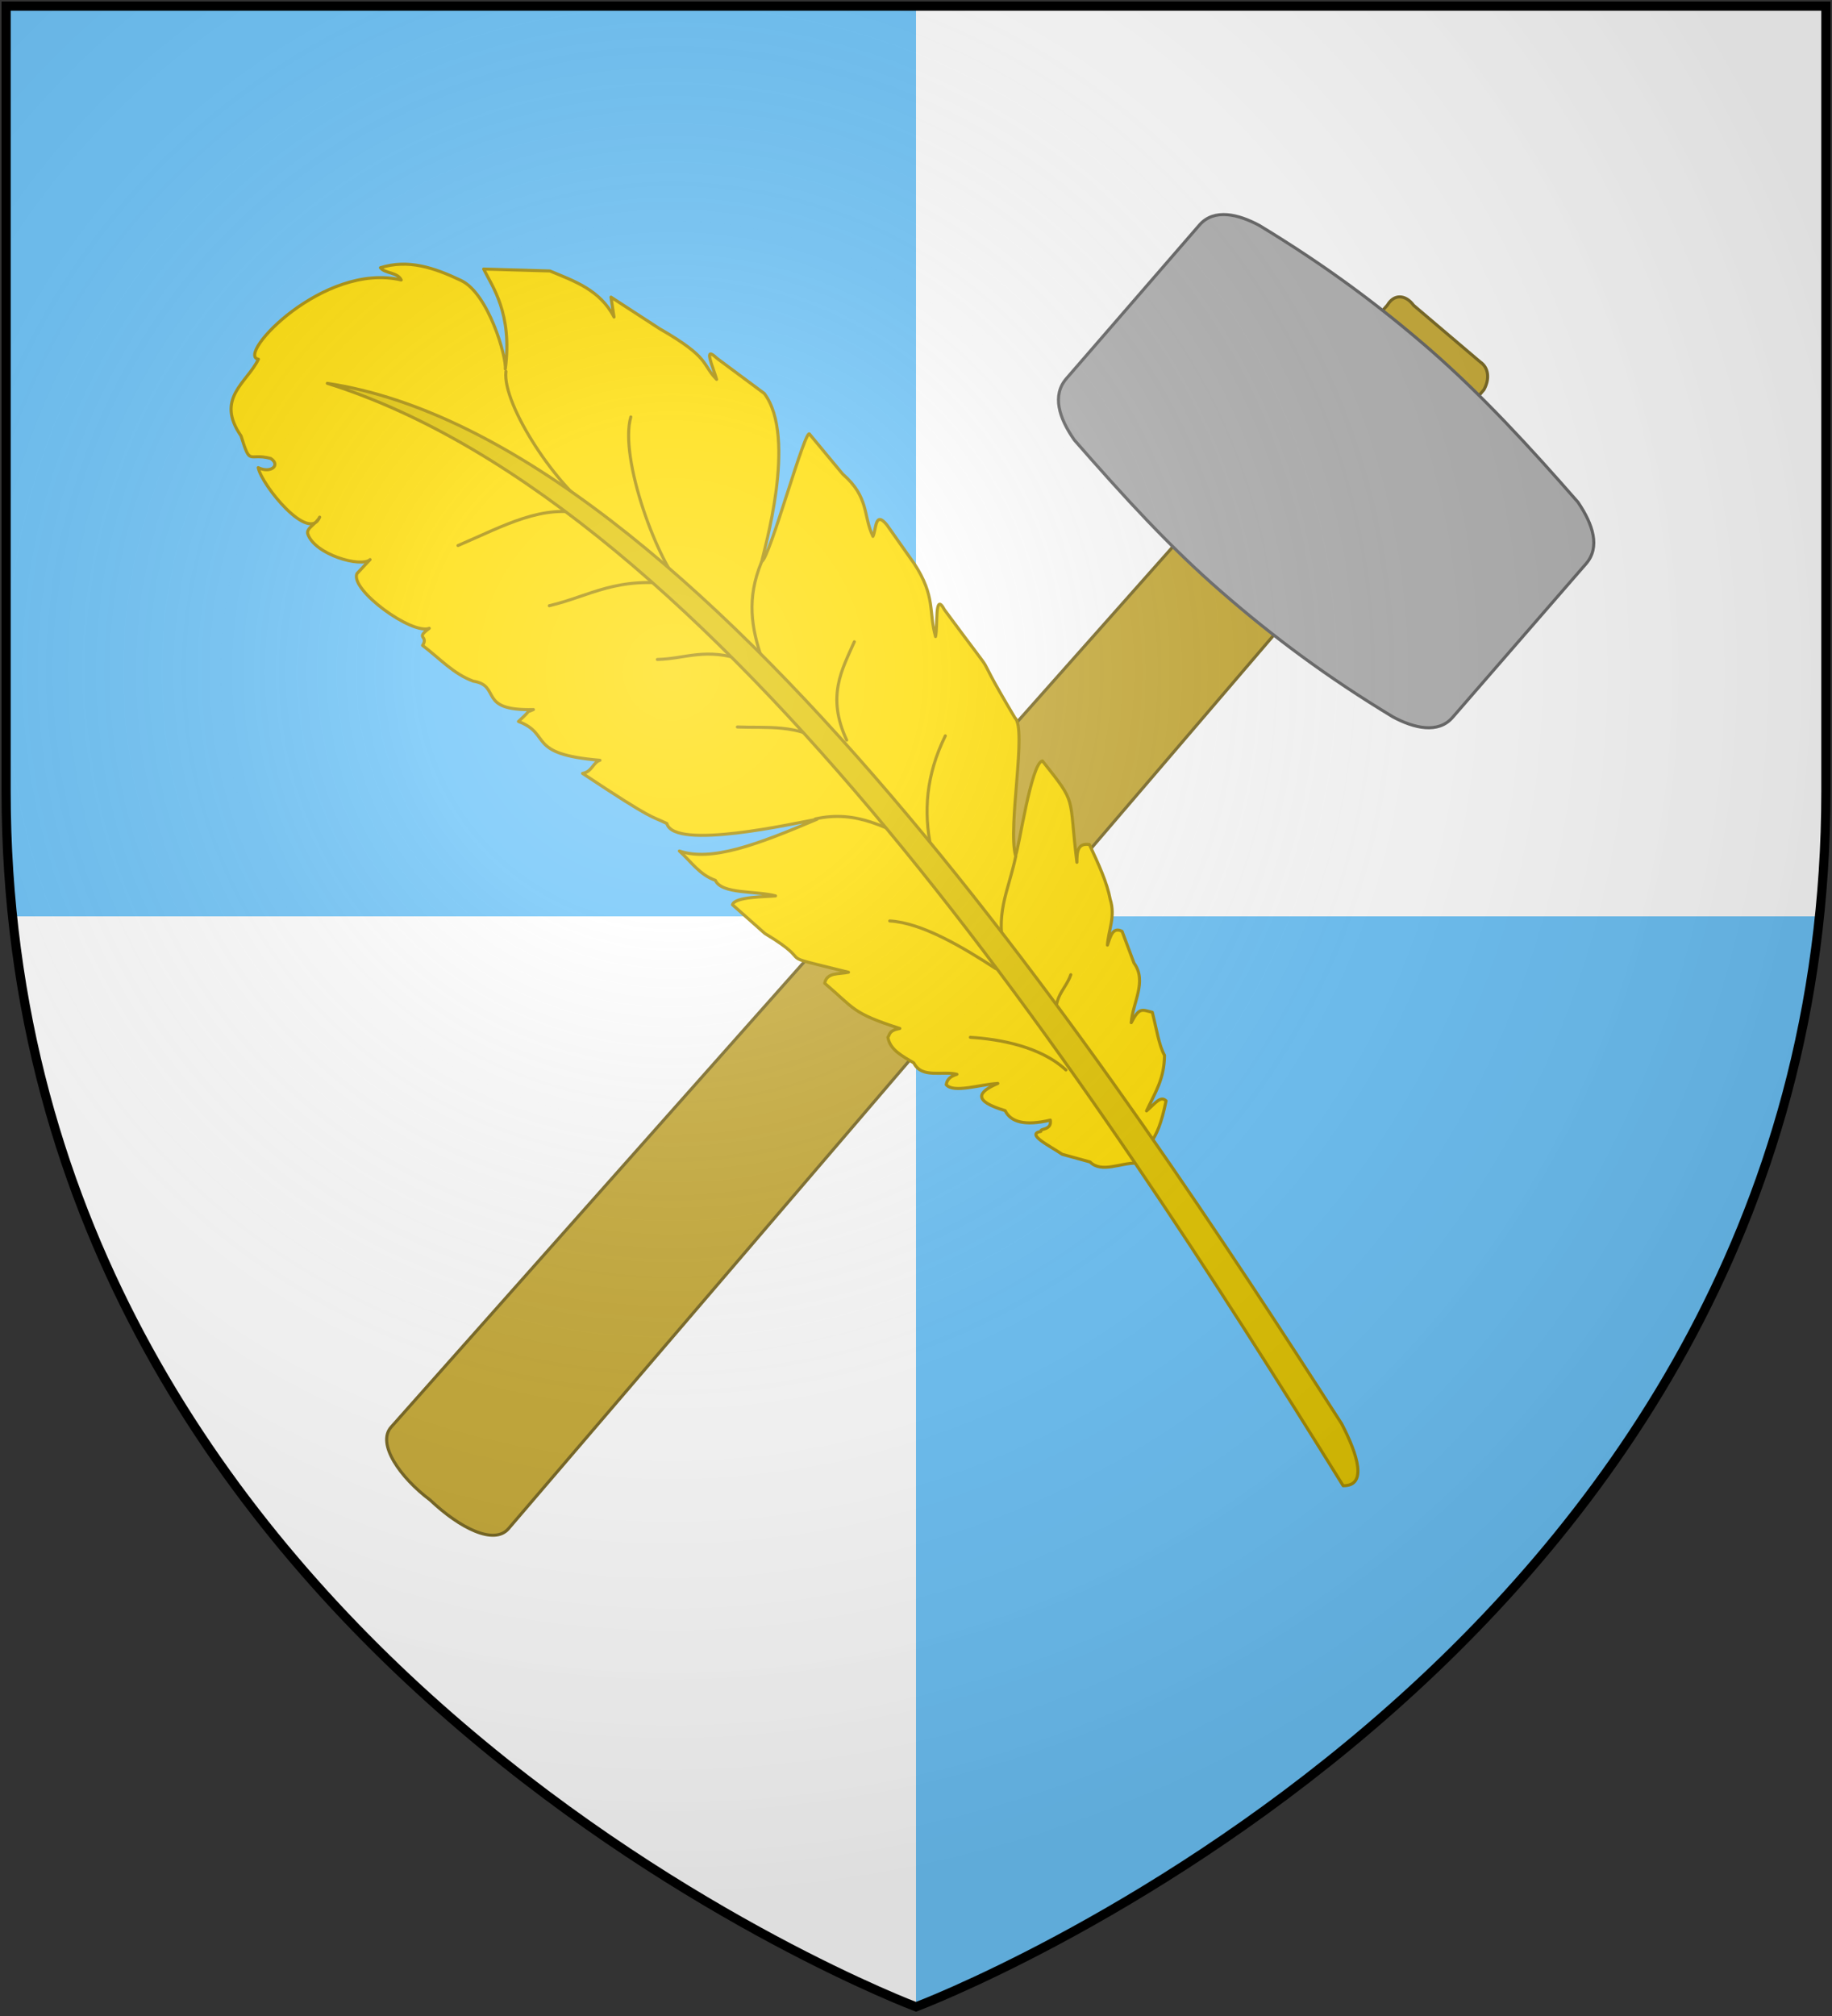 <?xml version="1.0" encoding="UTF-8"?>
<svg xmlns="http://www.w3.org/2000/svg" xmlns:xlink="http://www.w3.org/1999/xlink" width="600" height="660">
<rect width="100%" height="100%" fill="#333333" stroke="none"/>
<defs>
  <radialGradient id="rg" gradientUnits="userSpaceOnUse" cx="220" cy="220" r="405">
    <stop style="stop-color:#ffffff;stop-opacity:.3" offset="0"/>
    <stop style="stop-color:#ffffff;stop-opacity:.2" offset=".2"/>
    <stop style="stop-color:#666666;stop-opacity:.1" offset=".6"/>
    <stop style="stop-opacity:.13" offset="1"/>
  </radialGradient>
  <clipPath id="shield-clip">
    <path id="shield" d="m2,2v257c0,286 298,398 298,398c0,0 298-112 298-398V2z"/>
  </clipPath>
</defs>
<use id="bg" xlink:href="#shield" style="fill:#ffffff;"/>
<path clip-path="url(#shield-clip)" style="fill:#6dc4f9;" d="m 0,0 h 300 v 660 h 300 v -360 h -600 z"/>
<g id="hammer" style="stroke-width:1;stroke-linecap:round;stroke-linejoin:round;">
  <path style="fill:#c8ab37;stroke:#786721;" d="m 128.1,467.2 326.3,-367.32 c 2.1,-3.62 5.9,-3.57 8.6,0.11 l 21.8,18.51 c 2.7,1.8 3.2,5.5 1.2,9.1 l -319.5,372.9 c -4.7,5.4 -15.9,-0.2 -25.6,-9.4 -9.9,-7.4 -17.6,-18.5 -12.8,-23.9 z"/>
  <path style="fill:#b3b3b3;stroke:#666666;" d="m 351.9,144.1 c -5.2,-7.4 -7.3,-14.7 -2.7,-20.1 l 43.7,-50.41 c 4.8,-5.4 12.7,-3.48 19.6,0.25 21.5,13.03 39,26 56,40.76 16.9,14.8 32.2,31.4 48.3,49.8 5,7.4 7.3,14.7 2.7,20.1 l -43.8,50.4 c -4.7,5.4 -12.6,3.5 -19.5,-0.2 -21.5,-13 -39,-26 -56,-40.8 -17.1,-14.8 -32.2,-31.4 -48.3,-49.8 z"/>
</g>
<g id="feather" style="fill:#ffdd00;stroke:#a78b00;stroke-width:1;stroke-linecap:round;stroke-linejoin:round;">
  <path d="m 372.2,380.8 c 3.2,-6.9 6.6,-5.1 9.7,-20.4 -1.8,-1.8 -3.5,0.8 -6.4,3.3 2.9,-6.2 5.8,-10.4 5.9,-18.2 -1.8,-3.1 -2.7,-9 -4,-14.1 -3.4,-0.8 -4.2,-1.8 -6.9,3.4 0.4,-6.4 5.3,-13.5 0.9,-19.5 l -3.9,-10.4 c -3.1,-1.6 -3.8,1.7 -4.8,4.5 0.3,-4.9 2.7,-9.3 0.9,-15 -1,-5.4 -3.8,-11.5 -6.8,-17.9 -3.9,-0.6 -4.1,2.4 -4.1,5.8 -2.8,-22.4 0.3,-18.6 -11.3,-33.2 -3.7,0.7 -7.7,28.7 -8.8,31 -2.6,-9.4 3.8,-41.6 -0.2,-45.1 -16.9,-28.4 -1.3,-5.9 -23.1,-35.4 -3.3,-6.2 -2.1,5.4 -2.9,8.8 -2.3,-8 0.1,-13.1 -7,-23.9 l -8.9,-12.6 c -4,-5 -3.5,1.6 -4.6,3.7 -3.3,-6.8 -1.1,-12.7 -9.9,-20.4 l -10.8,-13 c -1.2,-3.3 -13,40.3 -15.7,41.6 0.4,-2.7 11.8,-40.5 0.8,-55 l -15.5,-11.5 c -4.7,-4.5 -1.3,2.7 -0.1,6.9 -5,-5 -1.8,-6.9 -18.7,-16.6 l -15.9,-10.33 1,6.53 c -4.6,-8.92 -13,-11.75 -21,-15.09 l -21.7,-0.63 c 2.8,5.7 9.5,14.52 7.1,32.72 0.4,-3.9 -5.5,-24.7 -14.5,-28.98 -9,-4.28 -17.4,-7 -26.4,-4.17 1.5,1.95 5.6,1.42 6.8,4.01 -25.4,-5.97 -54.33,24.74 -46.76,25.94 -3.71,7.7 -14.23,12.8 -5.7,25.1 3.19,10.2 2.28,5.4 9.74,7.4 3.34,2.2 0,5 -4.11,3 1.1,5.7 16.63,24.8 20.13,16.2 -1.1,2.2 -4.5,3.6 -3.9,5.5 2.3,6.8 17.5,11.1 20.4,8.4 l -4.3,4.6 c -2.3,5.3 18,20.1 23.7,17.9 -4.8,3.5 -0.1,2.3 -2.2,5.6 5.9,4.5 10.1,9.3 16.6,11.7 9.4,1.5 1.1,9.8 19.7,9.3 -3.5,1.6 0.7,-1.2 -4.9,3.9 11.1,4.2 2.3,10.7 26.7,12.7 -2.3,0.7 -2.6,3.8 -5.7,4.3 23.8,15.8 22.1,13.7 27.6,16.4 2.4,8.9 41.9,-0.1 49.2,-1.4 -19.5,8.3 -34.6,14 -45.1,10.4 3.8,3.4 6.6,7.8 11.8,9.6 2,4.6 13.5,3.4 19.7,5.1 -2.9,0.3 -13.4,0.2 -14.1,2.9 l 10.6,9.4 c 18.3,11 0.3,6 27.4,12.7 -3,0.7 -7.1,-0.1 -7.8,3.6 9.9,8.4 8.8,9.7 24.6,14.8 -3.7,0.7 -3.2,2 -3.9,2.9 0.7,4.2 4.9,6.2 8.5,8.4 2.6,5.2 9.4,2.5 14.1,3.7 -1.8,0.6 -3.2,1.4 -3.5,3.4 2.4,2.9 11.1,-0.1 16.9,-0.4 -6.6,2.8 -8.3,5.7 2.4,8.9 1.8,3.7 6.4,5.1 14.8,3.1 0.5,3.5 -3.5,2.6 -3.1,3.7 -5,0.9 2.7,4.6 7,7.5 l 9.1,2.5 c 3.8,3.8 10.1,0.2 15.2,0.4 z"/>
  <path style="fill:none;" d="m 192,168.4 c -14.2,-3.6 -26.8,3.7 -42,10.2 m 72.1,12.9 c -20,-3.1 -28.9,3.7 -42.2,6.8 m 64,18 c -12.8,-4.5 -19.3,-0.6 -28.6,-0.4 m 55.9,27.7 c -10.2,-6.7 -19.9,-5.2 -29.7,-5.6 m 60.1,38.3 c -11.1,-5 -20.8,-11.3 -34.6,-8.2 m 59.1,49 c -10.9,-7.1 -24.2,-15 -34.7,-15.6 m 57.7,48.8 c -8.3,-7.7 -21.7,-10.1 -31.3,-10.7 m -152.1,-218 c -1.3,11 17.3,38.8 29.2,46 m 11.7,-31.1 c -3.9,13.3 8.8,48.1 17.6,56.8 m 25.2,-9.3 c -4.9,11.9 -3.4,21.5 0.3,32.1 m 30.1,-6 c -4,9.1 -9.2,17.8 -2.5,32.2 m 73.4,76.8 c -1.9,5.6 -7.8,8.4 -2.8,18.1 m -15.2,-57 c -2.5,12 -7.1,18.8 -3.4,33 m -19.7,-72.3 c -6.4,13 -7.1,25 -4.7,36.6"/>
  <path style="fill:#e3c500;" d="m 439.4,466.1 c 5.3,10.2 8.5,20.4 0.5,20.3 -81.5,-131.1 -205.2,-320.9 -332.7,-360.9 121.6,18.3 259.5,227.6 332.2,340.6 z"/>
</g>
<use id="shine" xlink:href="#shield" style="fill:url(#rg);stroke:#000000;stroke-width:3;"/>
</svg>
